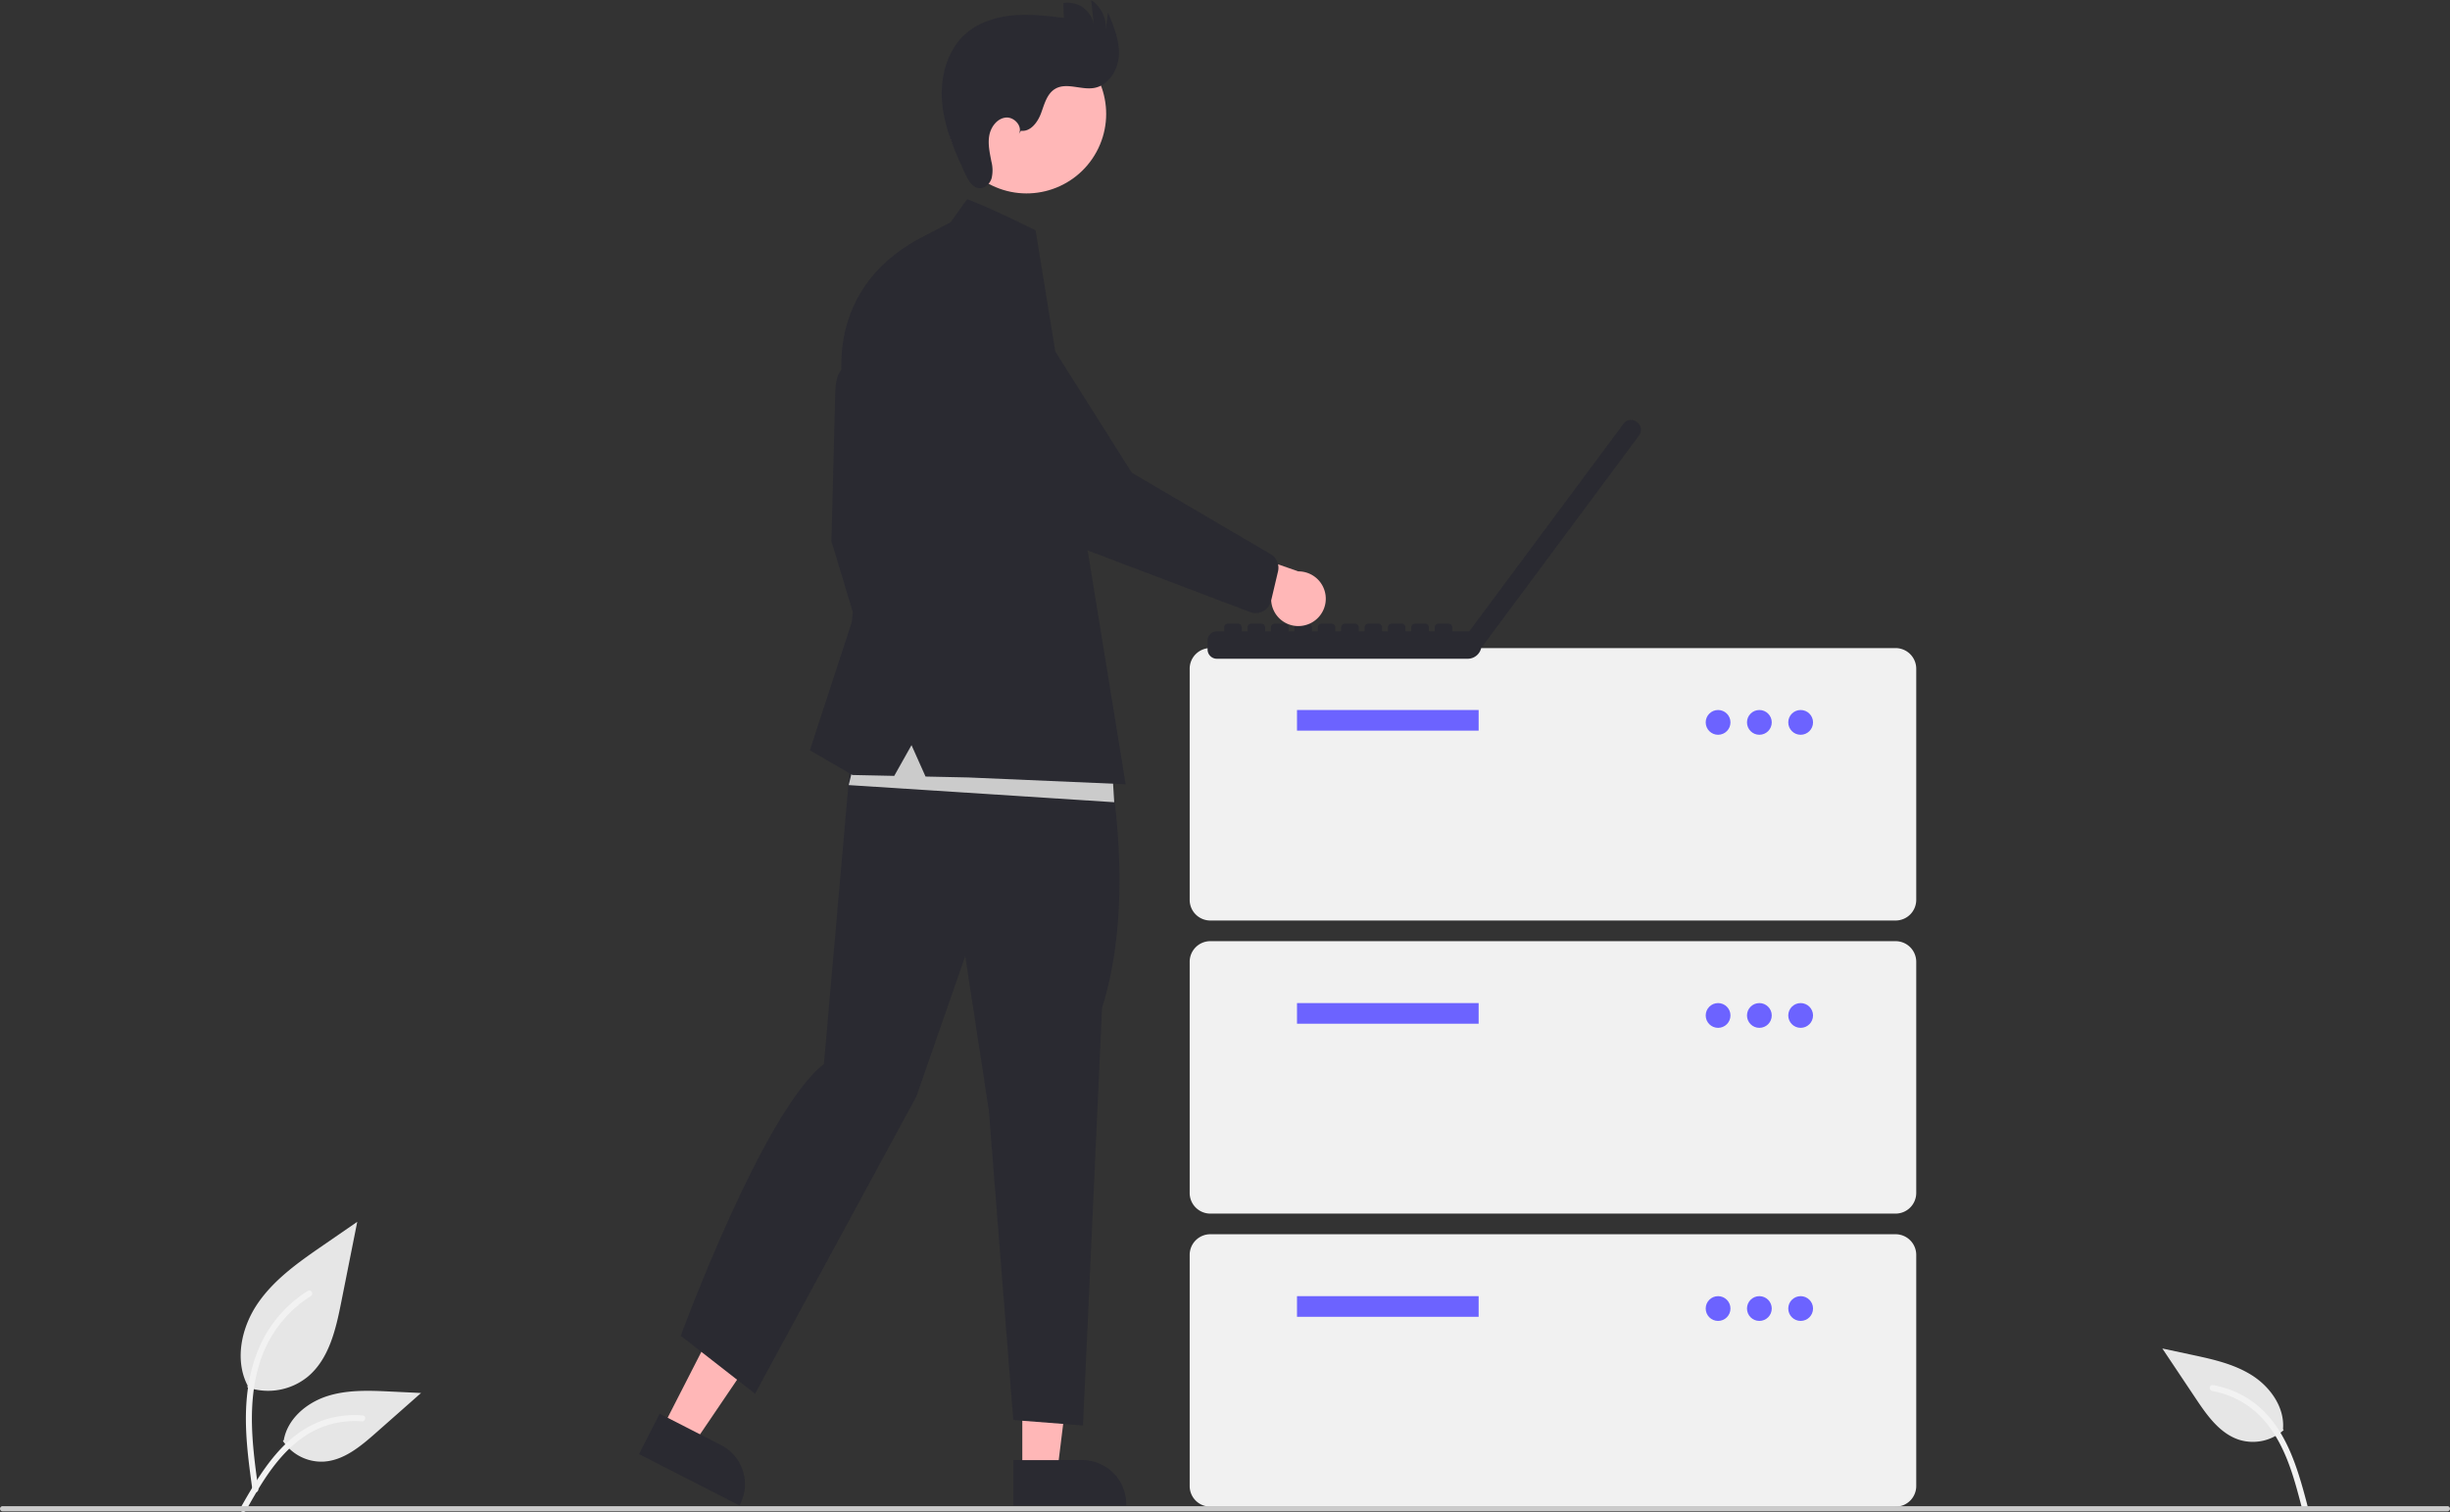 <?xml version="1.0" encoding="UTF-8" standalone="no"?>
<svg
   xmlns:dc="http://purl.org/dc/elements/1.1/"
   xmlns:cc="http://creativecommons.org/ns#"
   xmlns:rdf="http://www.w3.org/1999/02/22-rdf-syntax-ns#"
   xmlns:svg="http://www.w3.org/2000/svg"
   xmlns="http://www.w3.org/2000/svg"
   xmlns:sodipodi="http://sodipodi.sourceforge.net/DTD/sodipodi-0.dtd"
   xmlns:inkscape="http://www.inkscape.org/namespaces/inkscape"
   id="a6249f6b-4bee-49cf-a42b-14ab87a0b78f"
   data-name="Layer 1"
   width="945"
   height="583.224"
   viewBox="0 0 945 583.224"
   version="1.1"
   sodipodi:docname="Hero-Img.svg"
   inkscape:version="1.0.2-2 (e86c870879, 2021-01-15)">
  <rect x="0" y="0" width="945" height="583.224" fill="#333333" stroke="none"/>
  <defs
     id="defs971" />
  <sodipodi:namedview
     pagecolor="#ffffff"
     bordercolor="#666666"
     borderopacity="1"
     objecttolerance="10"
     gridtolerance="10"
     guidetolerance="10"
     inkscape:pageopacity="0"
     inkscape:pageshadow="2"
     inkscape:window-width="1600"
     inkscape:window-height="838"
     id="namedview969"
     showgrid="false"
     inkscape:zoom="0.9978836"
     inkscape:cx="472.5"
     inkscape:cy="291.61215"
     inkscape:window-x="-8"
     inkscape:window-y="-8"
     inkscape:window-maximized="1"
     inkscape:current-layer="a6249f6b-4bee-49cf-a42b-14ab87a0b78f" />
  <path
     id="b0cf38c7-358d-48dc-a444-e9782686dfa5"
     data-name="Path 438"
     d="M222.885,693.524a24.215,24.215,0,0,0,23.383-4.119c8.19-6.874,10.758-18.196,12.847-28.682l6.18-31.017-12.938,8.908c-9.305,6.406-18.818,13.019-25.26,22.298s-9.252,21.947-4.078,31.988"
     transform="translate(-127.5 -158.388)"
     fill="#e6e6e6" />
  <path
     id="acbbaa8b-0bc2-4bc9-96d7-93dd88f90f19"
     data-name="Path 439"
     d="M224.883,733.235c-1.628-11.864-3.304-23.881-2.159-35.872,1.015-10.649,4.264-21.049,10.878-29.579a49.206,49.206,0,0,1,12.625-11.44c1.262-.796,2.424,1.204,1.167,1.997A46.779,46.779,0,0,0,228.89,680.666c-4.029,10.246-4.675,21.416-3.982,32.3.419,6.582,1.311,13.121,2.206,19.653a1.198,1.198,0,0,1-.808,1.423,1.163,1.163,0,0,1-1.423-.808Z"
     transform="translate(-127.5 -158.388)"
     fill="#f2f2f2" />
  <path
     id="bed63620-84ae-4c66-a7c8-0d9b30f8c1e7"
     data-name="Path 442"
     d="M236.604,714.198A17.825,17.825,0,0,0,252.135,722.217c7.864-.373,14.418-5.86,20.317-11.07l17.452-15.409-11.55-.553c-8.306-.398-16.827-.771-24.738,1.793s-15.208,8.726-16.654,16.915"
     transform="translate(-127.5 -158.388)"
     fill="#e6e6e6" />
  <path
     id="fc4eb8ca-daad-4589-b224-2c71eec1c546"
     data-name="Path 443"
     d="M220.28,740.055c7.84-13.871,16.932-29.288,33.181-34.216A37.026,37.026,0,0,1,267.416,704.398c1.482.128,1.112,2.412-.367,2.285a34.398,34.398,0,0,0-22.272,5.892c-6.28,4.275-11.17,10.218-15.308,16.519-2.535,3.861-4.806,7.884-7.076,11.903C221.667,742.281,219.546,741.354,220.28,740.055Z"
     transform="translate(-127.5 -158.388)"
     fill="#f2f2f2" />
  <path
     id="ec83fa9a-7bb4-4b90-a90b-e1cec4444963"
     data-name="Path 442"
     d="M1008.357,710.039a17.825,17.825,0,0,1-17.065,3.783c-7.508-2.371-12.442-9.35-16.813-15.895l-12.934-19.357,11.308,2.417c8.132,1.738,16.465,3.555,23.458,8.056s12.472,12.323,11.778,20.61"
     transform="translate(-127.5 -158.388)"
     fill="#e6e6e6" />
  <path
     id="e32935a9-e392-46b4-9a67-68c65f1cc9fa"
     data-name="Path 443"
     d="M1017.531,739.208c-4.034-15.414-8.885-32.643-23.334-41.559a37.026,37.026,0,0,0-13.124-4.96c-1.465-.255-1.691,2.047-.229,2.302a34.398,34.398,0,0,1,20.026,11.389c4.979,5.738,8.187,12.733,10.578,19.883,1.464,4.38,2.631,8.851,3.799,13.316C1015.62,741.006,1017.908,740.652,1017.531,739.208Z"
     transform="translate(-127.5 -158.388)"
     fill="#f2f2f2" />
  <path
     d="M858.659,513.481H594.335a7.971,7.971,0,0,1-7.962-7.962V416.349a7.971,7.971,0,0,1,7.962-7.962H858.659a7.971,7.971,0,0,1,7.962,7.962V505.519A7.971,7.971,0,0,1,858.659,513.481Z"
     transform="translate(-127.5 -158.388)"
     fill="#f1f1f1"
     id="path910" />
  <rect
     x="500.274"
     y="273.885"
     width="70.062"
     height="7.962"
     fill="#6c63ff"
     id="rect912" />
  <circle
     cx="662.69"
     cy="278.662"
     r="4.777"
     fill="#6c63ff"
     id="circle914" />
  <circle
     cx="678.613"
     cy="278.662"
     r="4.777"
     fill="#6c63ff"
     id="circle916" />
  <circle
     cx="694.536"
     cy="278.662"
     r="4.777"
     fill="#6c63ff"
     id="circle918" />
  <path
     d="M858.659,626.535H594.335a7.971,7.971,0,0,1-7.962-7.962V529.404a7.971,7.971,0,0,1,7.962-7.962H858.659a7.971,7.971,0,0,1,7.962,7.962v89.17A7.971,7.971,0,0,1,858.659,626.535Z"
     transform="translate(-127.5 -158.388)"
     fill="#f1f1f1"
     id="path920" />
  <rect
     x="500.274"
     y="386.939"
     width="70.062"
     height="7.962"
     fill="#6c63ff"
     id="rect922" />
  <circle
     cx="662.69"
     cy="391.716"
     r="4.777"
     fill="#6c63ff"
     id="circle924" />
  <circle
     cx="678.613"
     cy="391.716"
     r="4.777"
     fill="#6c63ff"
     id="circle926" />
  <circle
     cx="694.536"
     cy="391.716"
     r="4.777"
     fill="#6c63ff"
     id="circle928" />
  <path
     d="M858.659,739.589H594.335a7.971,7.971,0,0,1-7.962-7.962V642.458a7.971,7.971,0,0,1,7.962-7.962H858.659a7.971,7.971,0,0,1,7.962,7.962v89.17A7.971,7.971,0,0,1,858.659,739.589Z"
     transform="translate(-127.5 -158.388)"
     fill="#f1f1f1"
     id="path930" />
  <rect
     x="500.274"
     y="499.993"
     width="70.062"
     height="7.962"
     fill="#6c63ff"
     id="rect932" />
  <circle
     cx="662.69"
     cy="504.77"
     r="4.777"
     fill="#6c63ff"
     id="circle934" />
  <circle
     cx="678.613"
     cy="504.77"
     r="4.777"
     fill="#6c63ff"
     id="circle936" />
  <circle
     cx="694.536"
     cy="504.77"
     r="4.777"
     fill="#6c63ff"
     id="circle938" />
  <path
     d="M759.012,321.315l-.292-.216-.007-.005a3.576,3.576,0,0,0-5.003.739L694.213,401.938h-6.546v-1.538a1.431,1.431,0,0,0-1.431-1.431h-3.905a1.431,1.431,0,0,0-1.431,1.431v1.538h-2.26v-1.538a1.431,1.431,0,0,0-1.431-1.431h-3.905a1.431,1.431,0,0,0-1.431,1.431v1.538h-2.253v-1.538a1.431,1.431,0,0,0-1.431-1.431h-3.905a1.431,1.431,0,0,0-1.431,1.431v1.538h-2.26v-1.538a1.431,1.431,0,0,0-1.431-1.431H655.259a1.431,1.431,0,0,0-1.431,1.431v1.538h-2.253v-1.538a1.431,1.431,0,0,0-1.431-1.431h-3.905a1.43,1.43,0,0,0-1.431,1.431v1.538H642.549v-1.538a1.431,1.431,0,0,0-1.431-1.431H637.213a1.431,1.431,0,0,0-1.431,1.431v1.538h-2.26v-1.538a1.431,1.431,0,0,0-1.431-1.431h-3.905a1.431,1.431,0,0,0-1.431,1.431v1.538h-2.253v-1.538a1.431,1.431,0,0,0-1.431-1.431h-3.905a1.431,1.431,0,0,0-1.431,1.431v1.538h-2.26v-1.538a1.431,1.431,0,0,0-1.431-1.431h-3.905a1.431,1.431,0,0,0-1.431,1.431v1.538h-2.253v-1.538a1.431,1.431,0,0,0-1.431-1.431h-3.905a1.431,1.431,0,0,0-1.431,1.431v1.538H596.858a3.576,3.576,0,0,0-3.576,3.576V408.926a3.576,3.576,0,0,0,3.576,3.576h96.762a5.329,5.329,0,0,0,5.218-4.247l.037.028L759.745,326.325l.006-.007A3.577,3.577,0,0,0,759.012,321.315Z"
     transform="translate(-127.5 -158.388)"
     fill="#3f3d56"
     id="path940"
     style="fill:#2a2a31;fill-opacity:1" />
  <polygon
     points="255.504 550.825 267.523 556.976 296.966 513.544 279.228 504.466 255.504 550.825"
     fill="#ffb7b7"
     id="polygon942" />
  <path
     d="M381.946,703.72l23.67,12.113.001 0a16.946,16.946,0,0,1,7.364,22.804l-.251.49-38.754-19.833Z"
     transform="translate(-127.5 -158.388)"
     fill="#2f2e41"
     id="path944"
     style="fill:#2a2a31;fill-opacity:1" />
  <polygon
     points="394.317 567.652 407.819 567.652 414.242 515.575 394.315 515.575 394.317 567.652"
     fill="#ffb7b7"
     id="polygon946" />
  <path
     d="M518.373,721.632l26.589-.001h.001a16.946,16.946,0,0,1,16.945,16.944v.551l-43.534.002Z"
     transform="translate(-127.5 -158.388)"
     fill="#2f2e41"
     id="path948"
     style="fill:#2a2a31;fill-opacity:1" />
  <path
     d="M458.663,301.261s-9.041-6.927-9.041,9.993l-1.428,55.913,15.941,52.82,9.279-17.131-3.807-37.117Z"
     transform="translate(-127.5 -158.388)"
     fill="#2f2e41"
     id="path950"
     style="fill:#2a2a31;fill-opacity:1" />
  <path
     d="M555.377,454.192s10.484,51.058-2.796,92.96l-7.339,161.107-26.909-2.097-9.436-119.52-9.086-59.41-18.872,54.168L418.733,696.027l-28.657-22.366s31.756-86.649,55.217-104.842l11.766-134.011Z"
     transform="translate(-127.5 -158.388)"
     fill="#2f2e41"
     id="path952"
     style="fill:#2a2a31;fill-opacity:1" />
  <circle
     cx="523.48"
     cy="202.314"
     r="30.683"
     transform="translate(-32.633 406.214) rotate(-61.337)"
     fill="#ffb7b7"
     id="circle954" />
  <path
     d="M521.309,208.822c3.678.479,6.453-3.285,7.739-6.763s2.267-7.529,5.465-9.408c4.369-2.567,9.959.52,14.955-.327,5.642-.957,9.311-6.936,9.598-12.651s-1.987-11.212-4.219-16.482l-.779,6.549a12.987,12.987,0,0,0-5.675-11.352l1.004,9.609A10.199,10.199,0,0,0,537.664,159.558l.158,5.726c-6.517-.775-13.09-1.551-19.626-.961s-13.118,2.658-18.071,6.963c-7.41,6.439-10.116,17.041-9.208,26.815s4.943,18.957,9.149,27.827c1.058,2.232,2.521,4.75,4.975,5.034,2.204.255,4.222-1.587,4.907-3.698a13.404,13.404,0,0,0-.059-6.585c-.62-3.295-1.402-6.662-.819-9.963s2.958-6.564,6.286-6.968,6.733,3.399,5.133,6.345Z"
     transform="translate(-127.5 -158.388)"
     fill="#2f2e41"
     id="path956"
     style="fill:#2a2a31;fill-opacity:1" />
  <polygon
     points="429.776 309.458 327.357 302.85 335.066 270.913 428.674 291.838 429.776 309.458"
     fill="#cbcbcb"
     id="polygon958" />
  <path
     d="M494.114,244.158l6.424-8.919s7.18,2.44,26.41,12.012l1.359,8.356L561.685,460.909,501.014,458.292l-16.522-.352-5.407-12.12-6.667,11.863-16.134-.343-16.417-9.517,16.179-49.489,5.234-45.206-8.089-42.589s-10.179-39.108,29.027-60.195Z"
     transform="translate(-127.5 -158.388)"
     fill="#2f2e41"
     id="path960"
     style="fill:#2a2a31;fill-opacity:1" />
  <path
     d="M630.863,399.573a10.486,10.486,0,0,1-13.041-9.406L581.827,380.526l14.48-12.857,31.962,11.127a10.543,10.543,0,0,1,2.595,20.777Z"
     transform="translate(-127.5 -158.388)"
     fill="#ffb7b7"
     id="path962" />
  <path
     d="M614.741,394.13a6.142,6.142,0,0,1-4.987.396l-59.213-22.474a63.227,63.227,0,0,1-34.032-28.684l-24.693-44.049a19.765,19.765,0,1,1,29.491-26.323L564.047,340.737l53.787,31.534a6.155,6.155,0,0,1,2.617,6.546l-2.675,11.334a6.143,6.143,0,0,1-1.866,3.15A6.074,6.074,0,0,1,614.741,394.13Z"
     transform="translate(-127.5 -158.388)"
     fill="#2f2e41"
     id="path964"
     style="fill:#2a2a31;fill-opacity:1" />
  <path
     d="M1071.5,741.388h-943a1,1,0,0,1,0-2h943a1,1,0,0,1,0,2Z"
     transform="translate(-127.5 -158.388)"
     fill="#cbcbcb"
     id="path966" />
</svg>
